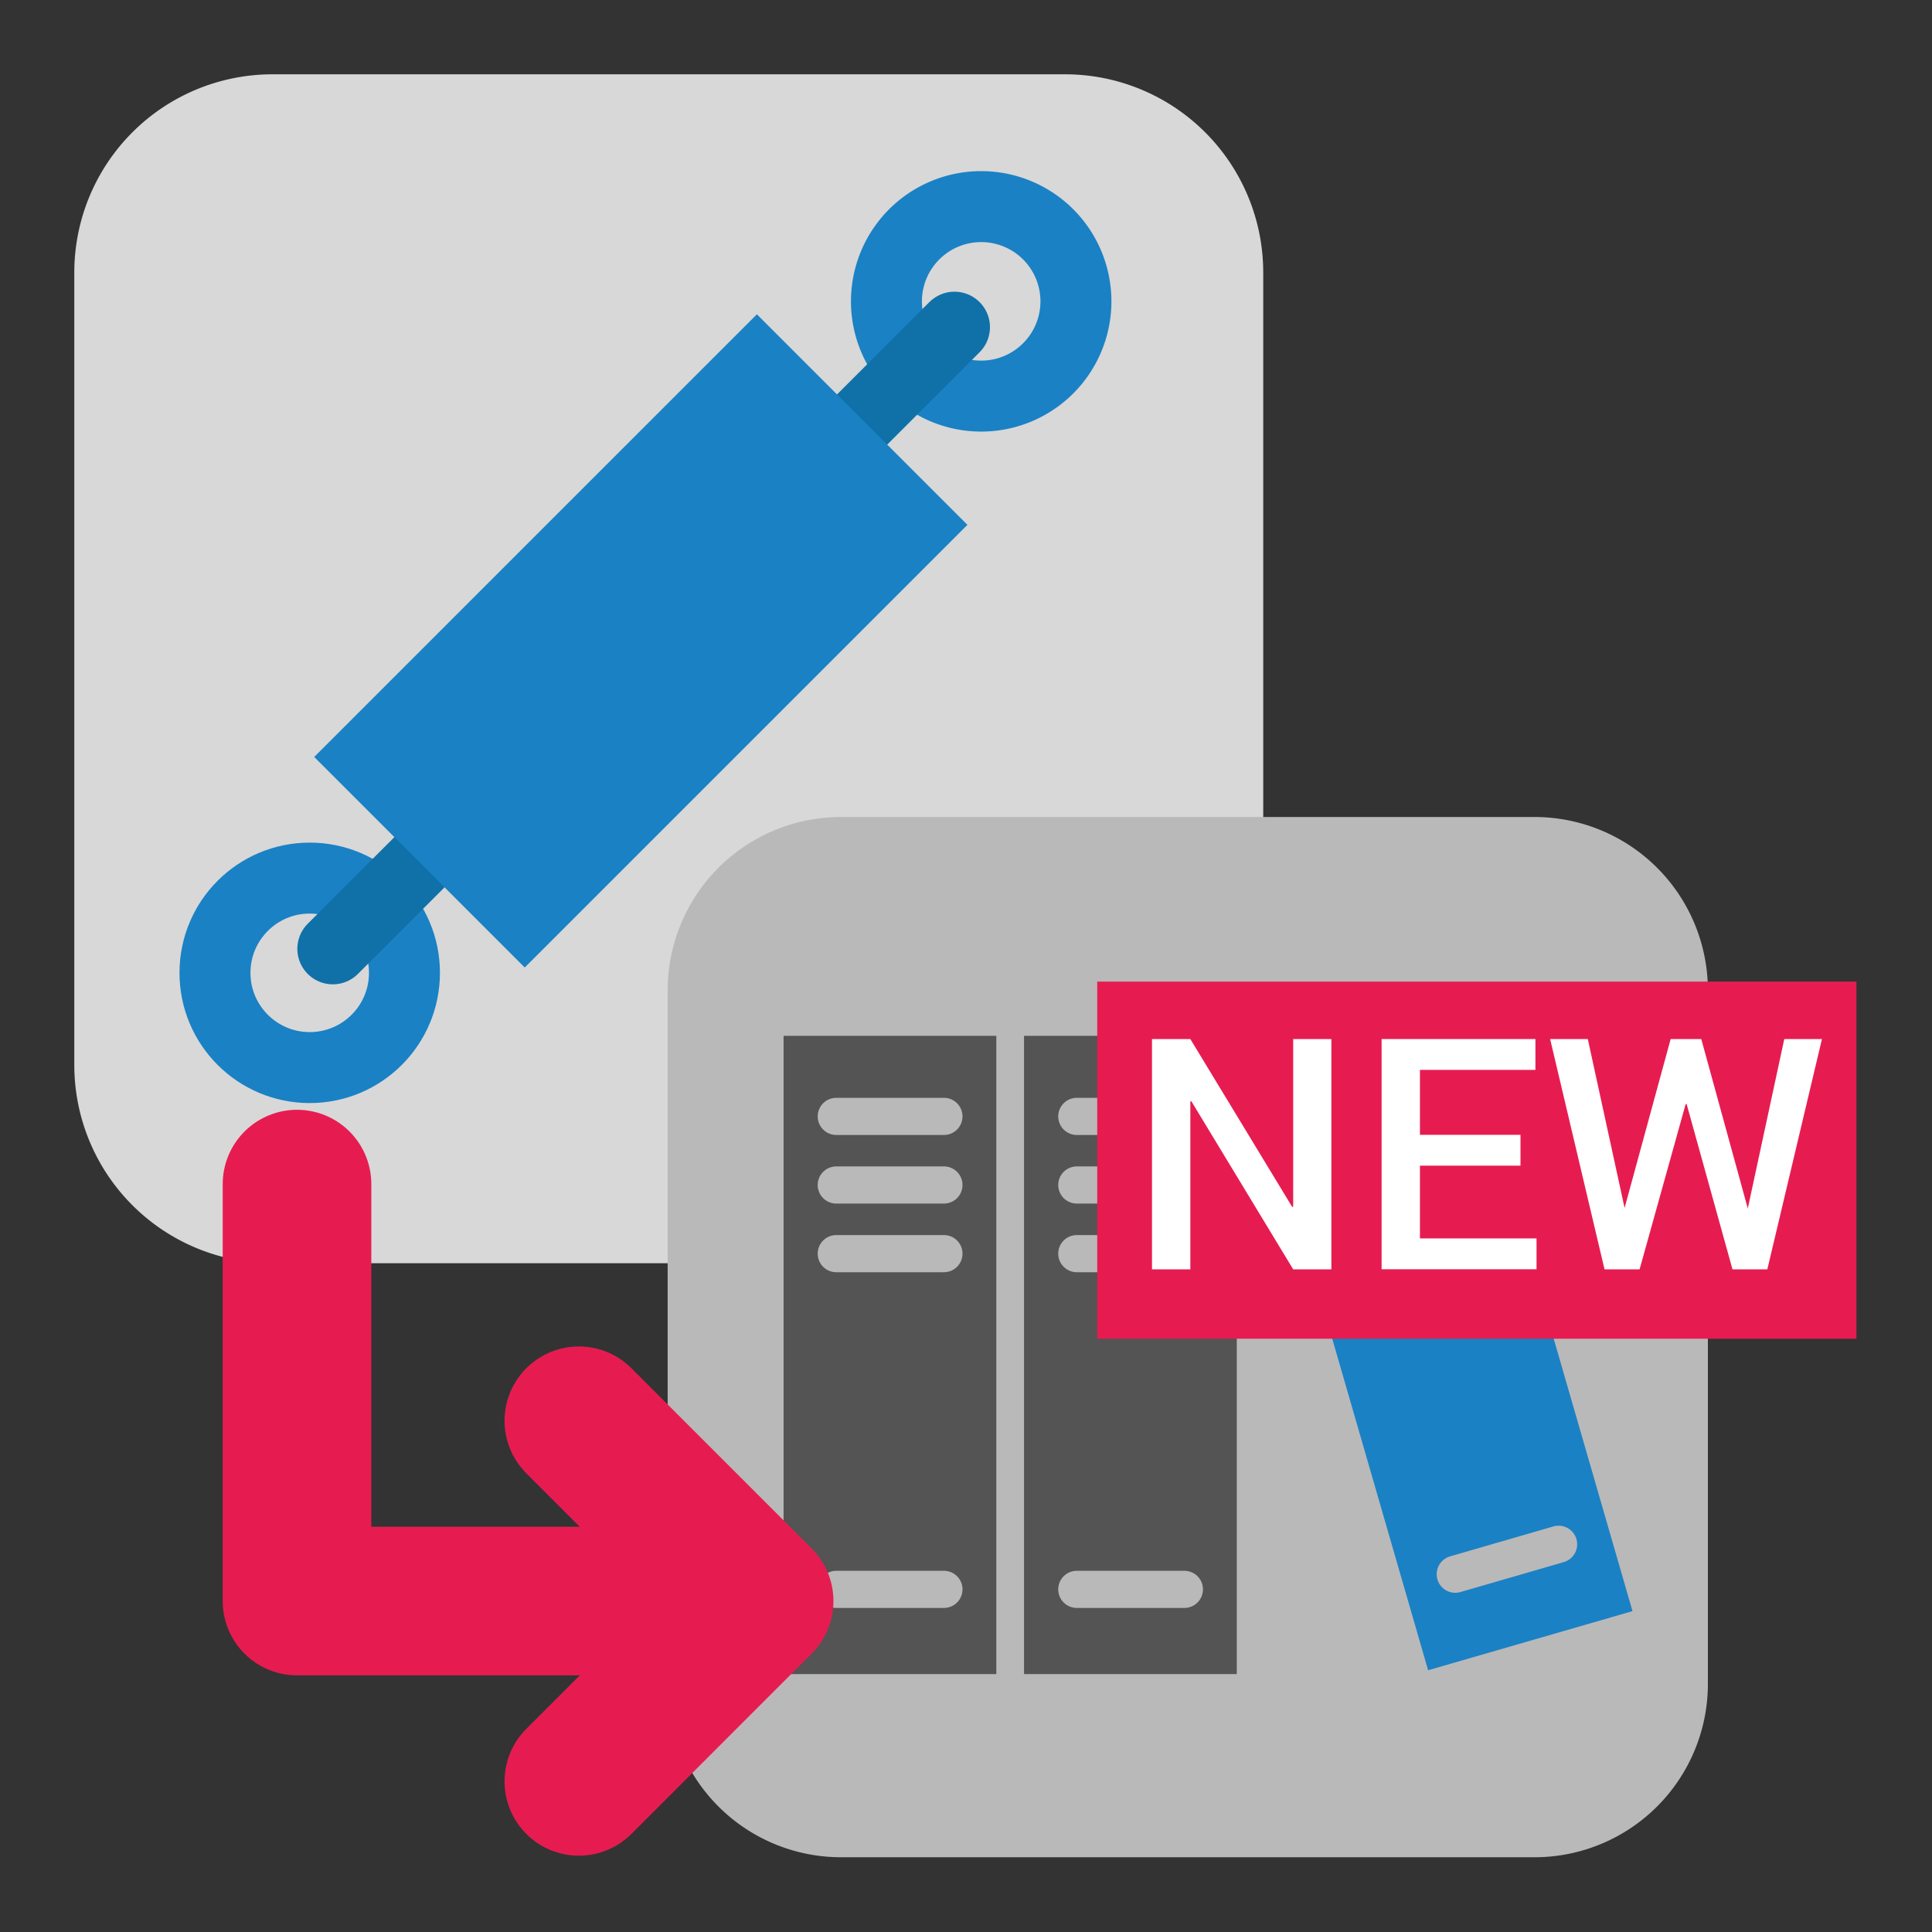 <svg id="Слой_1" data-name="Слой 1"
  xmlns:cc="http://creativecommons.org/ns#"
  xmlns:rdf="http://www.w3.org/1999/02/22-rdf-syntax-ns#"
  xmlns="http://www.w3.org/2000/svg" viewBox="0 0 26 26">
  <rect x="0" y="0" width="26" height="26" fill="#333333" stroke="none"/>
  <defs>
    <style>.cls-1{fill:#d8d8d8;}.cls-2,.cls-3,.cls-7,.cls-8{fill:none;stroke-linecap:round;stroke-linejoin:round;}.cls-2{stroke:#1a81c4;}.cls-2,.cls-3{stroke-width:0.955px;}.cls-3{stroke:#0f71a8;}.cls-4{fill:#1a81c4;}.cls-5{fill:#b9b9b9;}.cls-6{fill:#545454;}.cls-7{stroke:#b9b9b9;stroke-width:0.5px;}.cls-8{stroke:#e61c50;stroke-width:2px;}.cls-9{fill:#e61c50;}.cls-10{fill:#fff;}</style>
  </defs>
  <title>library_archive_as</title>
  <path class="cls-1" d="M3.666 1H14.333a2.667,2.667,0,0,1,2.667,2.667V14.333a2.667,2.667,0,0,1-2.667,2.667H3.666A2.667,2.667,0,0,1,1,14.333V3.666A2.667,2.667,0,0,1,3.666 1Z"/>
  <path class="cls-2" d="M14.106,4.957a1.275,1.275,0,1,1,0-1.803A1.275,1.275,0,0,1,14.106,4.957Z"/>
  <circle class="cls-2" cx="4.168" cy="13.092" r="1.275"/>
  <line class="cls-3" x1="12.845" y1="4.403" x2="11.355" y2="5.893"/>
  <line class="cls-3" x1="4.479" y1="12.769" x2="5.969" y2="11.28"/>
  <rect class="cls-4" x="6.621" y="4.412" width="4.007" height="8.425" transform="translate(8.624 -3.572) rotate(45.001)"/>
  <path class="cls-5" d="M11.318,10.995H20.651a2.333,2.333,0,0,1,2.333,2.333v9.333a2.333,2.333,0,0,1-2.333,2.333H11.318a2.333,2.333,0,0,1-2.333-2.333V13.328A2.333,2.333,0,0,1,11.318,10.995Z"/>
  <rect class="cls-6" x="10.545" y="13.94" width="2.863" height="8.589"/>
  <line class="cls-7" x1="11.254" y1="16.871" x2="12.703" y2="16.871"/>
  <line class="cls-7" x1="11.254" y1="21.389" x2="12.703" y2="21.389"/>
  <line class="cls-7" x1="11.254" y1="15.947" x2="12.703" y2="15.947"/>
  <line class="cls-7" x1="11.254" y1="15.024" x2="12.703" y2="15.024"/>
  <rect class="cls-6" x="13.781" y="13.94" width="2.863" height="8.589"/>
  <line class="cls-7" x1="14.491" y1="16.871" x2="15.939" y2="16.871"/>
  <line class="cls-7" x1="14.491" y1="21.389" x2="15.939" y2="21.389"/>
  <line class="cls-7" x1="14.491" y1="15.947" x2="15.939" y2="15.947"/>
  <line class="cls-7" x1="14.491" y1="15.024" x2="15.939" y2="15.024"/>
  <rect class="cls-4" x="17.97" y="13.66" width="2.863" height="8.589" transform="translate(-4.225 6.097) rotate(-16.131)"/>
  <line class="cls-7" x1="18.328" y1="16.845" x2="19.72" y2="16.443"/>
  <line class="cls-7" x1="19.584" y1="21.185" x2="20.975" y2="20.782"/>
  <line class="cls-7" x1="18.072" y1="15.958" x2="19.463" y2="15.555"/>
  <line class="cls-7" x1="17.815" y1="15.07" x2="19.206" y2="14.668"/>
  <polyline class="cls-8" points="10.167 21.546 3.997 21.546 3.997 15.935"/>
  <polyline class="cls-8" points="7.79 19.12 10.216 21.546 7.79 23.973"/>
  <rect class="cls-9" x="14.766" y="13.21" width="10.217" height="4.806"/>
  <path class="cls-10" d="M17.917,17.082h-.514l-1.371-2.263-.013.005v2.258h-.516V13.983h.516l1.371,2.26.013-.004V13.983h.514Z"/>
  <path class="cls-10" d="M20.462,15.687H19.109v.979h1.569v.415H18.593V13.983h2.07v.415H19.109v.874H20.462Z"/>
  <path class="cls-10" d="M21.863,16.256V16.26l.002-.011.618-2.266h.412l.624,2.273.002.015.003-.022.488-2.266h.507l-.735,3.099h-.469l-.617-2.224h-.013l-.62,2.224h-.472l-.732-3.099h.507Z"/>
</svg>